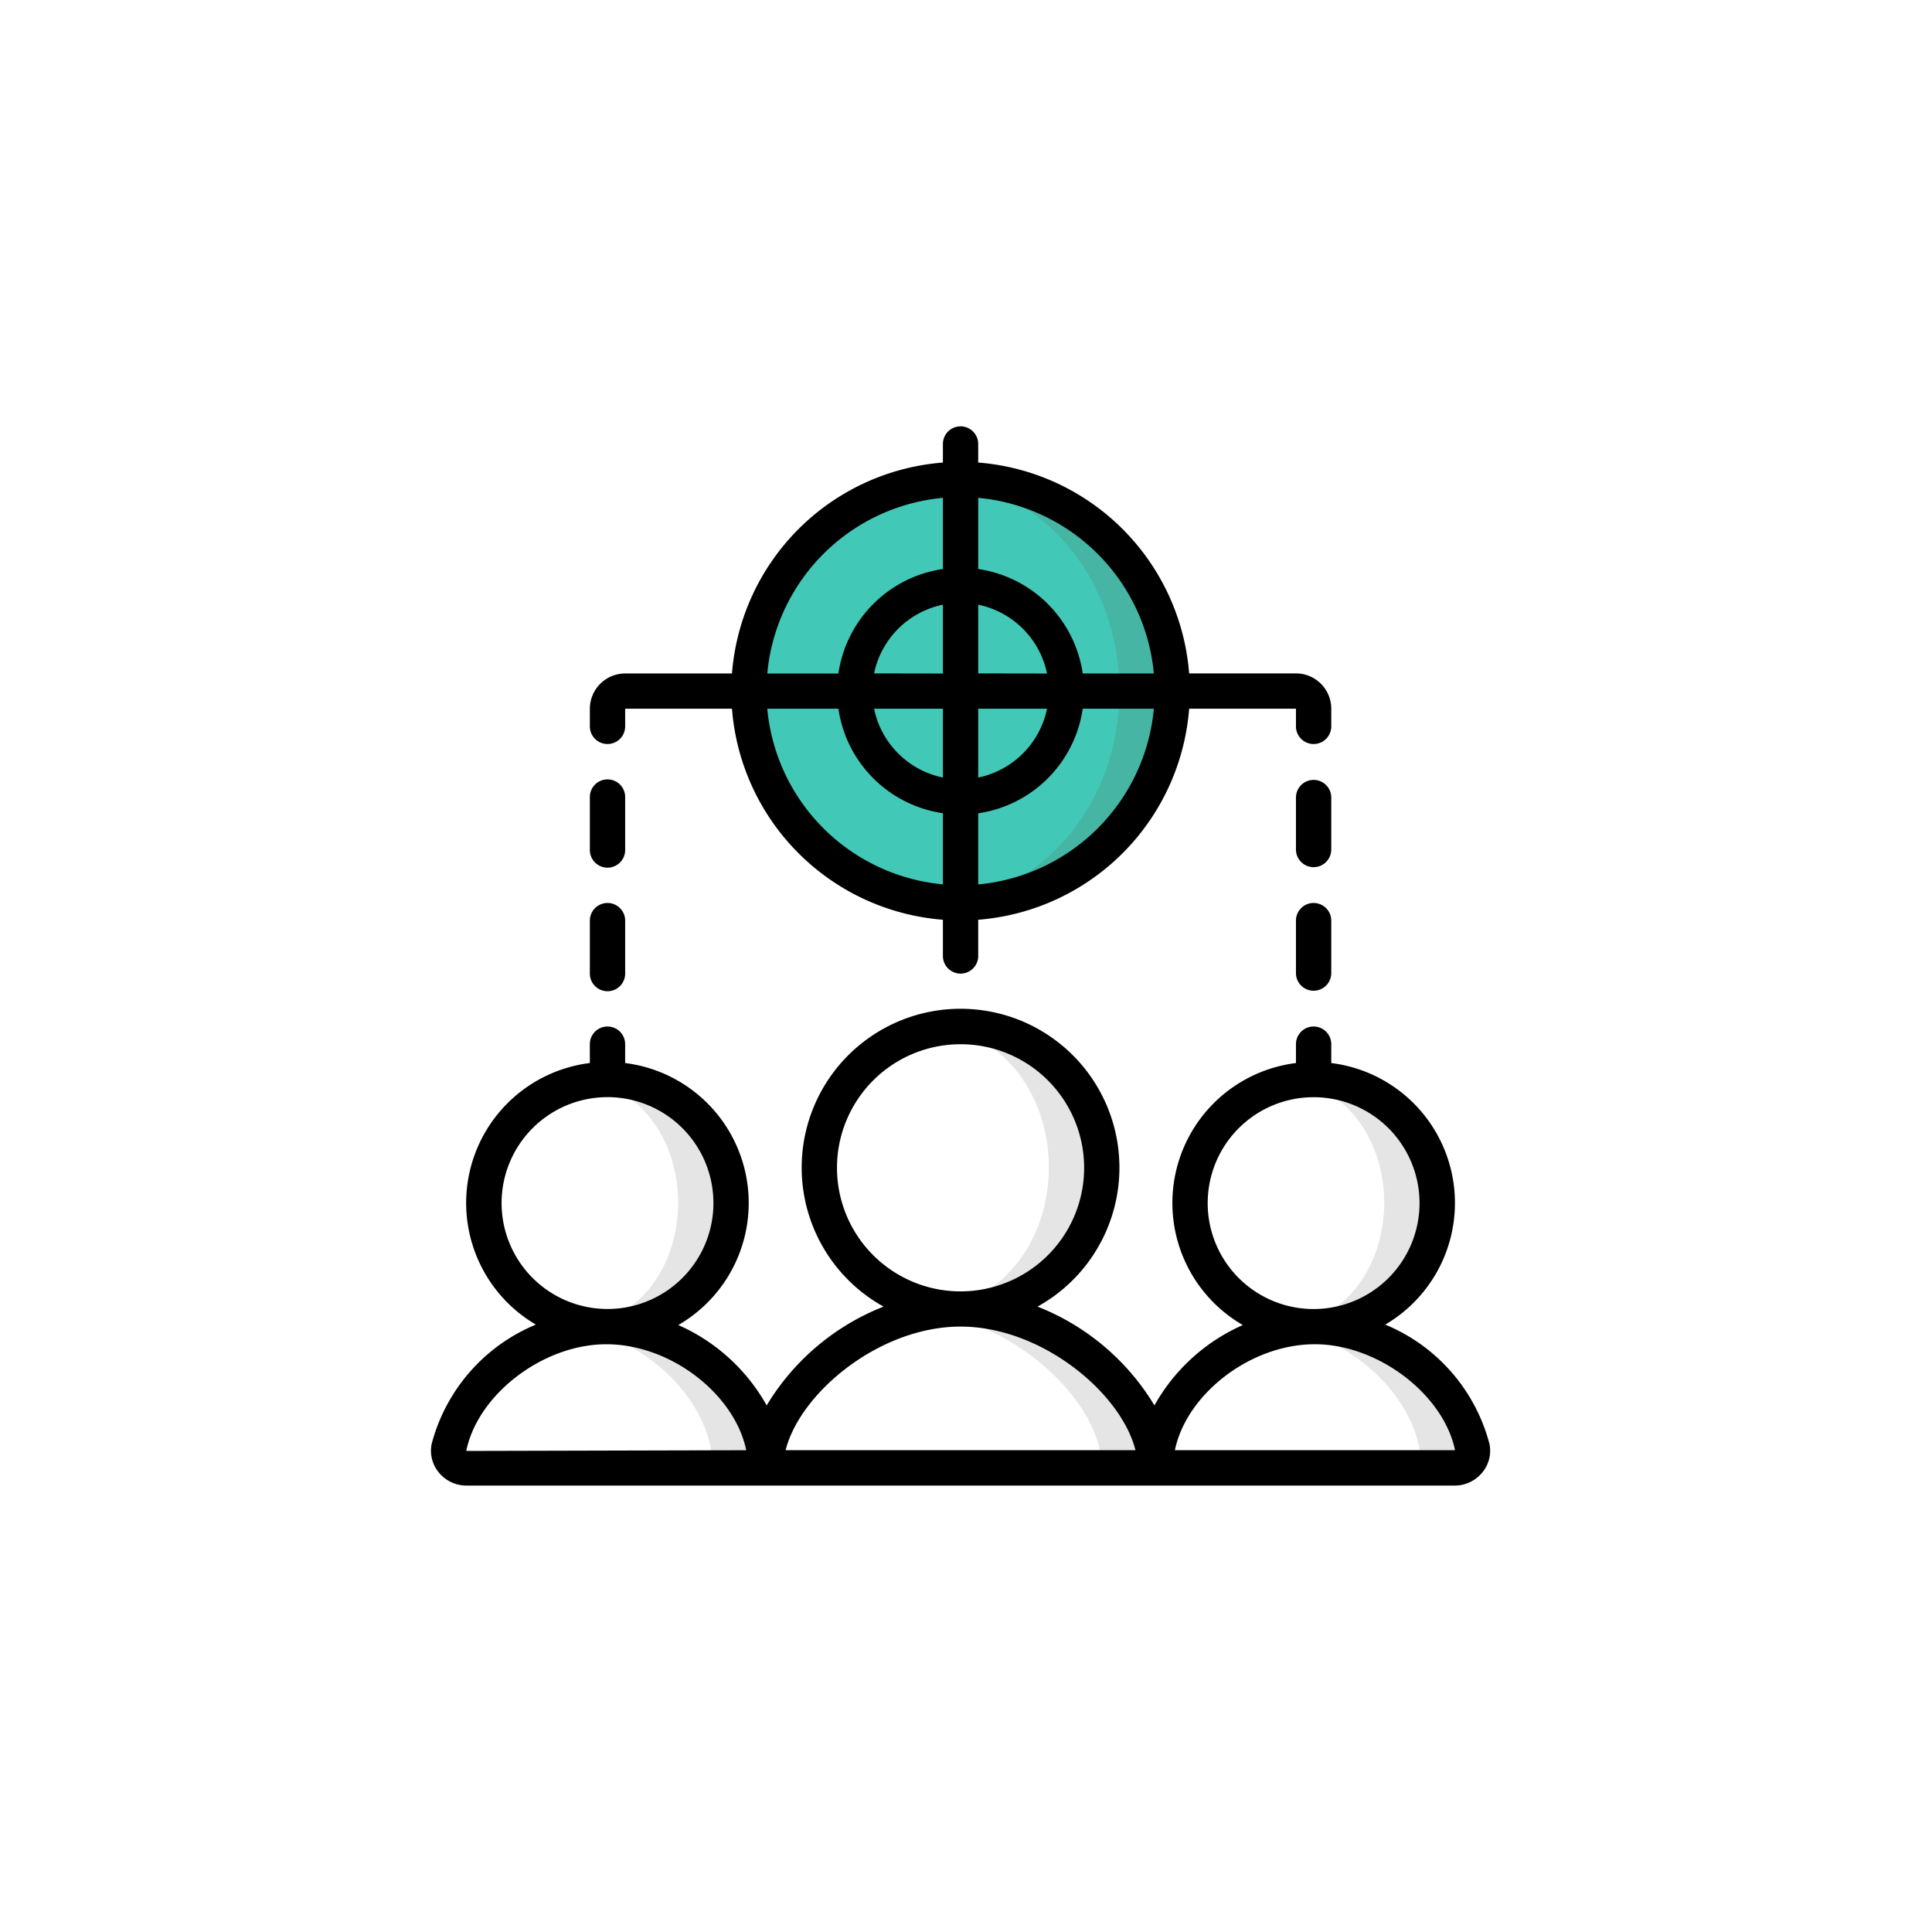 <svg xmlns="http://www.w3.org/2000/svg" width="130" height="130" viewBox="0 0 130 130">
    <defs>
        <style>
            .cls-1{fill:#fff}.cls-2{fill:#e5e5e5}.cls-3{fill:#46b5a4}.cls-4{fill:#42c8b7}.cls-5{filter:url(#Rectangle_11879)}
        </style>
        <filter id="Rectangle_11879" width="130" height="130" x="0" y="0" filterUnits="userSpaceOnUse">
            <feOffset/>
            <feGaussianBlur result="blur" stdDeviation="5"/>
            <feFlood flood-opacity=".149"/>
            <feComposite in2="blur" operator="in"/>
            <feComposite in="SourceGraphic"/>
        </filter>
    </defs>
    <g id="Group_10273" data-name="Group 10273" transform="translate(15 14.958)">
        <g class="cls-5" transform="translate(-15 -14.96)">
            <rect id="Rectangle_11879-2" width="100" height="100" class="cls-1" data-name="Rectangle 11879" rx="10" transform="translate(15 15)"/>
        </g>
        <g id="Group_9166" data-name="Group 9166" transform="translate(14 13.73)">
            <g id="Group_9166-2" data-name="Group 9166" transform="translate(1.197 3.563)">
                <path id="Path_31516" d="M29.925 444.481H9.791a1.179 1.179 0 0 1-1.175-1.381c.76-3.753 4.526-7.222 8.813-7.994a9.8 9.8 0 0 1 1.77-.166c5.523.003 10.726 4.778 10.726 9.541z" class="cls-2" data-name="Path 31516" transform="translate(-8.599 -377.964)"/>
                <path id="Path_31517" d="M26.361 445.51H9.791a1.179 1.179 0 0 1-1.176-1.378c.76-3.753 4.526-7.222 8.813-7.994 4.812.879 8.933 5.131 8.933 9.372z" class="cls-1" data-name="Path 31517" transform="translate(-8.599 -378.992)"/>
                <path id="Path_31518" d="M188.034 437.137h-26.227c0-4.193 4.929-9.312 10.714-10.488a12.449 12.449 0 0 1 2.4-.238c6.746 0 13.113 5.963 13.113 10.726z" class="cls-2" data-name="Path 31518" transform="translate(-140.481 -370.62)"/>
                <path id="Path_31519" d="M184.424 438.606h-22.616c0-4.193 5.2-9.312 11.308-10.488 6.105 1.176 11.308 6.295 11.308 10.488z" class="cls-1" data-name="Path 31519" transform="translate(-140.482 -372.089)"/>
                <path id="Path_31520" d="M370.357 444.483h-20.133c0-4.241 4.122-8.493 8.932-9.372a9.975 9.975 0 0 1 1.793-.166c4.989 0 9.716 3.9 10.583 8.16a1.179 1.179 0 0 1-1.176 1.378z" class="cls-2" data-name="Path 31520" transform="translate(-302.671 -377.966)"/>
                <path id="Path_31521" d="M366.794 445.512h-16.57c0-4.24 4.122-8.493 8.932-9.372 4.288.772 8.053 4.24 8.814 7.994a1.179 1.179 0 0 1-1.176 1.378z" class="cls-1" data-name="Path 31521" transform="translate(-302.671 -378.994)"/>
                <path id="Path_31522" d="M383.578 323.878a8.309 8.309 0 0 1-8.315 8.315 8.714 8.714 0 0 1-1.782-.19 8.319 8.319 0 0 1 0-16.249 8.712 8.712 0 0 1 1.782-.19 8.309 8.309 0 0 1 8.315 8.314z" class="cls-2" data-name="Path 31522" transform="translate(-317.068 -275.202)"/>
                <path id="Path_31523" d="M206.754 299.464a9.5 9.5 0 0 1-9.5 9.5 9.754 9.754 0 0 1-1.782-.166 9.505 9.505 0 0 1 0-18.672 9.733 9.733 0 0 1 1.782-.166 9.5 9.5 0 0 1 9.5 9.5z" class="cls-2" data-name="Path 31523" transform="translate(-162.812 -253.163)"/>
                <ellipse id="Ellipse_1715" cx="7.721" cy="9.336" class="cls-1" data-name="Ellipse 1715" rx="7.721" ry="9.336" transform="translate(24.937 36.965)"/>
                <path id="Path_31524" d="M42.244 323.878a8.309 8.309 0 0 1-8.315 8.315 8.714 8.714 0 0 1-1.782-.19 8.319 8.319 0 0 1 0-16.249 8.712 8.712 0 0 1 1.782-.19 8.309 8.309 0 0 1 8.315 8.314z" class="cls-2" data-name="Path 31524" transform="translate(-23.246 -275.202)"/>
                <ellipse id="Ellipse_1716" cx="6.533" cy="8.125" class="cls-1" data-name="Ellipse 1716" rx="6.533" ry="8.125" transform="translate(49.879 40.552)"/>
                <ellipse id="Ellipse_1717" cx="6.533" cy="8.125" class="cls-1" data-name="Ellipse 1717" rx="6.533" ry="8.125" transform="translate(2.369 40.552)"/>
                <path id="Path_31525" d="M182.106 39.853a14.25 14.25 0 0 1-14.254 14.254 12.59 12.59 0 0 1-1.782-.119 14.246 14.246 0 0 1 0-28.27 12.588 12.588 0 0 1 1.782-.119 14.25 14.25 0 0 1 14.254 14.254z" class="cls-3" data-name="Path 31525" transform="translate(-133.416 -25.599)"/>
                <ellipse id="Ellipse_1718" cx="12.472" cy="14.135" class="cls-4" data-name="Ellipse 1718" rx="12.472" ry="14.135" transform="translate(20.184 .119)"/>
                <circle id="Ellipse_1719" cx="7.127" cy="7.127" r="7.127" class="cls-4" data-name="Ellipse 1719" transform="translate(27.31 7.127)"/>
            </g>
            <g id="Group_9167" data-name="Group 9167">
                <path id="Path_31526" d="M64.212 302.8a9.487 9.487 0 0 0-3.632-17.6v-1.27a1.188 1.188 0 0 0-2.376 0v1.27a9.488 9.488 0 0 0-3.576 17.629 12.681 12.681 0 0 0-5.947 5.408 16.017 16.017 0 0 0-7.866-6.648 10.69 10.69 0 1 0-10.359 0 16.017 16.017 0 0 0-7.866 6.648 12.681 12.681 0 0 0-5.947-5.408 9.488 9.488 0 0 0-3.576-17.629v-1.27a1.188 1.188 0 0 0-2.376 0v1.27a9.487 9.487 0 0 0-3.632 17.6 11.973 11.973 0 0 0-7.012 8.031 2.293 2.293 0 0 0 .479 1.915 2.4 2.4 0 0 0 1.865.885h66.49a2.4 2.4 0 0 0 1.865-.885 2.293 2.293 0 0 0 .479-1.915 11.973 11.973 0 0 0-7.013-8.031zm-11.947-8.175a7.127 7.127 0 1 1 7.127 7.127 7.127 7.127 0 0 1-7.127-7.131zm-24.944-2.376a8.315 8.315 0 1 1 8.315 8.315 8.315 8.315 0 0 1-8.315-8.319zm-22.568 2.372a7.127 7.127 0 1 1 7.127 7.127 7.127 7.127 0 0 1-7.127-7.127zM2.375 311.3c.781-3.824 5.184-7.178 9.422-7.178 4.359 0 8.645 3.377 9.417 7.13zm21.491-.052c.966-3.857 6.313-8.315 11.769-8.315s10.8 4.457 11.769 8.315zm45.014 0H50.058c.773-3.752 5.058-7.127 9.416-7.127 4.238 0 8.641 3.355 9.431 7.115a.039.039 0 0 1-.025.014z" data-name="Path 31526" transform="translate(-.002 -242.358)"/>
                <path id="Path_31527" d="M76.8 175.418a1.188 1.188 0 0 0 2.376 0v-3.563a1.188 1.188 0 0 0-2.376 0z" data-name="Path 31527" transform="translate(-66.11 -146.911)"/>
                <path id="Path_31528" d="M76.8 235.151a1.188 1.188 0 0 0 2.376 0v-3.563a1.188 1.188 0 0 0-2.376 0z" data-name="Path 31528" transform="translate(-66.11 -198.329)"/>
                <path id="Path_31529" d="M420.509 171.855a1.188 1.188 0 0 0-2.375 0v3.563a1.188 1.188 0 0 0 2.375 0z" data-name="Path 31529" transform="translate(-359.932 -146.911)"/>
                <path id="Path_31530" d="M419.322 230.4a1.188 1.188 0 0 0-1.188 1.188v3.563a1.188 1.188 0 0 0 2.375 0v-3.563a1.188 1.188 0 0 0-1.187-1.188z" data-name="Path 31530" transform="translate(-359.932 -198.329)"/>
                <path id="Path_31531" d="M101.744 0a1.188 1.188 0 0 0-1.188 1.188v1.248a15.445 15.445 0 0 0-14.193 14.193h-7.187A2.378 2.378 0 0 0 76.8 19v1.188a1.188 1.188 0 1 0 2.376 0V19h7.187a15.445 15.445 0 0 0 14.193 14.2v2.436a1.188 1.188 0 0 0 2.376 0V33.2A15.445 15.445 0 0 0 117.125 19h7.187v1.188a1.188 1.188 0 1 0 2.376 0V19a2.378 2.378 0 0 0-2.376-2.376h-7.187a15.445 15.445 0 0 0-14.194-14.188V1.188A1.187 1.187 0 0 0 101.744 0zm-1.188 19v4.631A5.956 5.956 0 0 1 95.925 19zm-4.631-2.376A5.956 5.956 0 0 1 100.556 12v4.631zM102.932 19h4.631a5.956 5.956 0 0 1-4.631 4.631zm0-2.376V12a5.956 5.956 0 0 1 4.631 4.631zm-2.376-11.813V9.6a8.32 8.32 0 0 0-7.032 7.032h-4.786a13.079 13.079 0 0 1 11.818-11.821zM88.738 19h4.786a8.319 8.319 0 0 0 7.032 7.032v4.786A13.079 13.079 0 0 1 88.738 19zm14.193 11.818v-4.781A8.32 8.32 0 0 0 109.964 19h4.786a13.079 13.079 0 0 1-11.818 11.823zm11.819-14.189h-4.786a8.32 8.32 0 0 0-7.032-7.029V4.811a13.079 13.079 0 0 1 11.818 11.818z" data-name="Path 31531" transform="translate(-66.11)"/>
            </g>
        </g>
    </g>
</svg>
